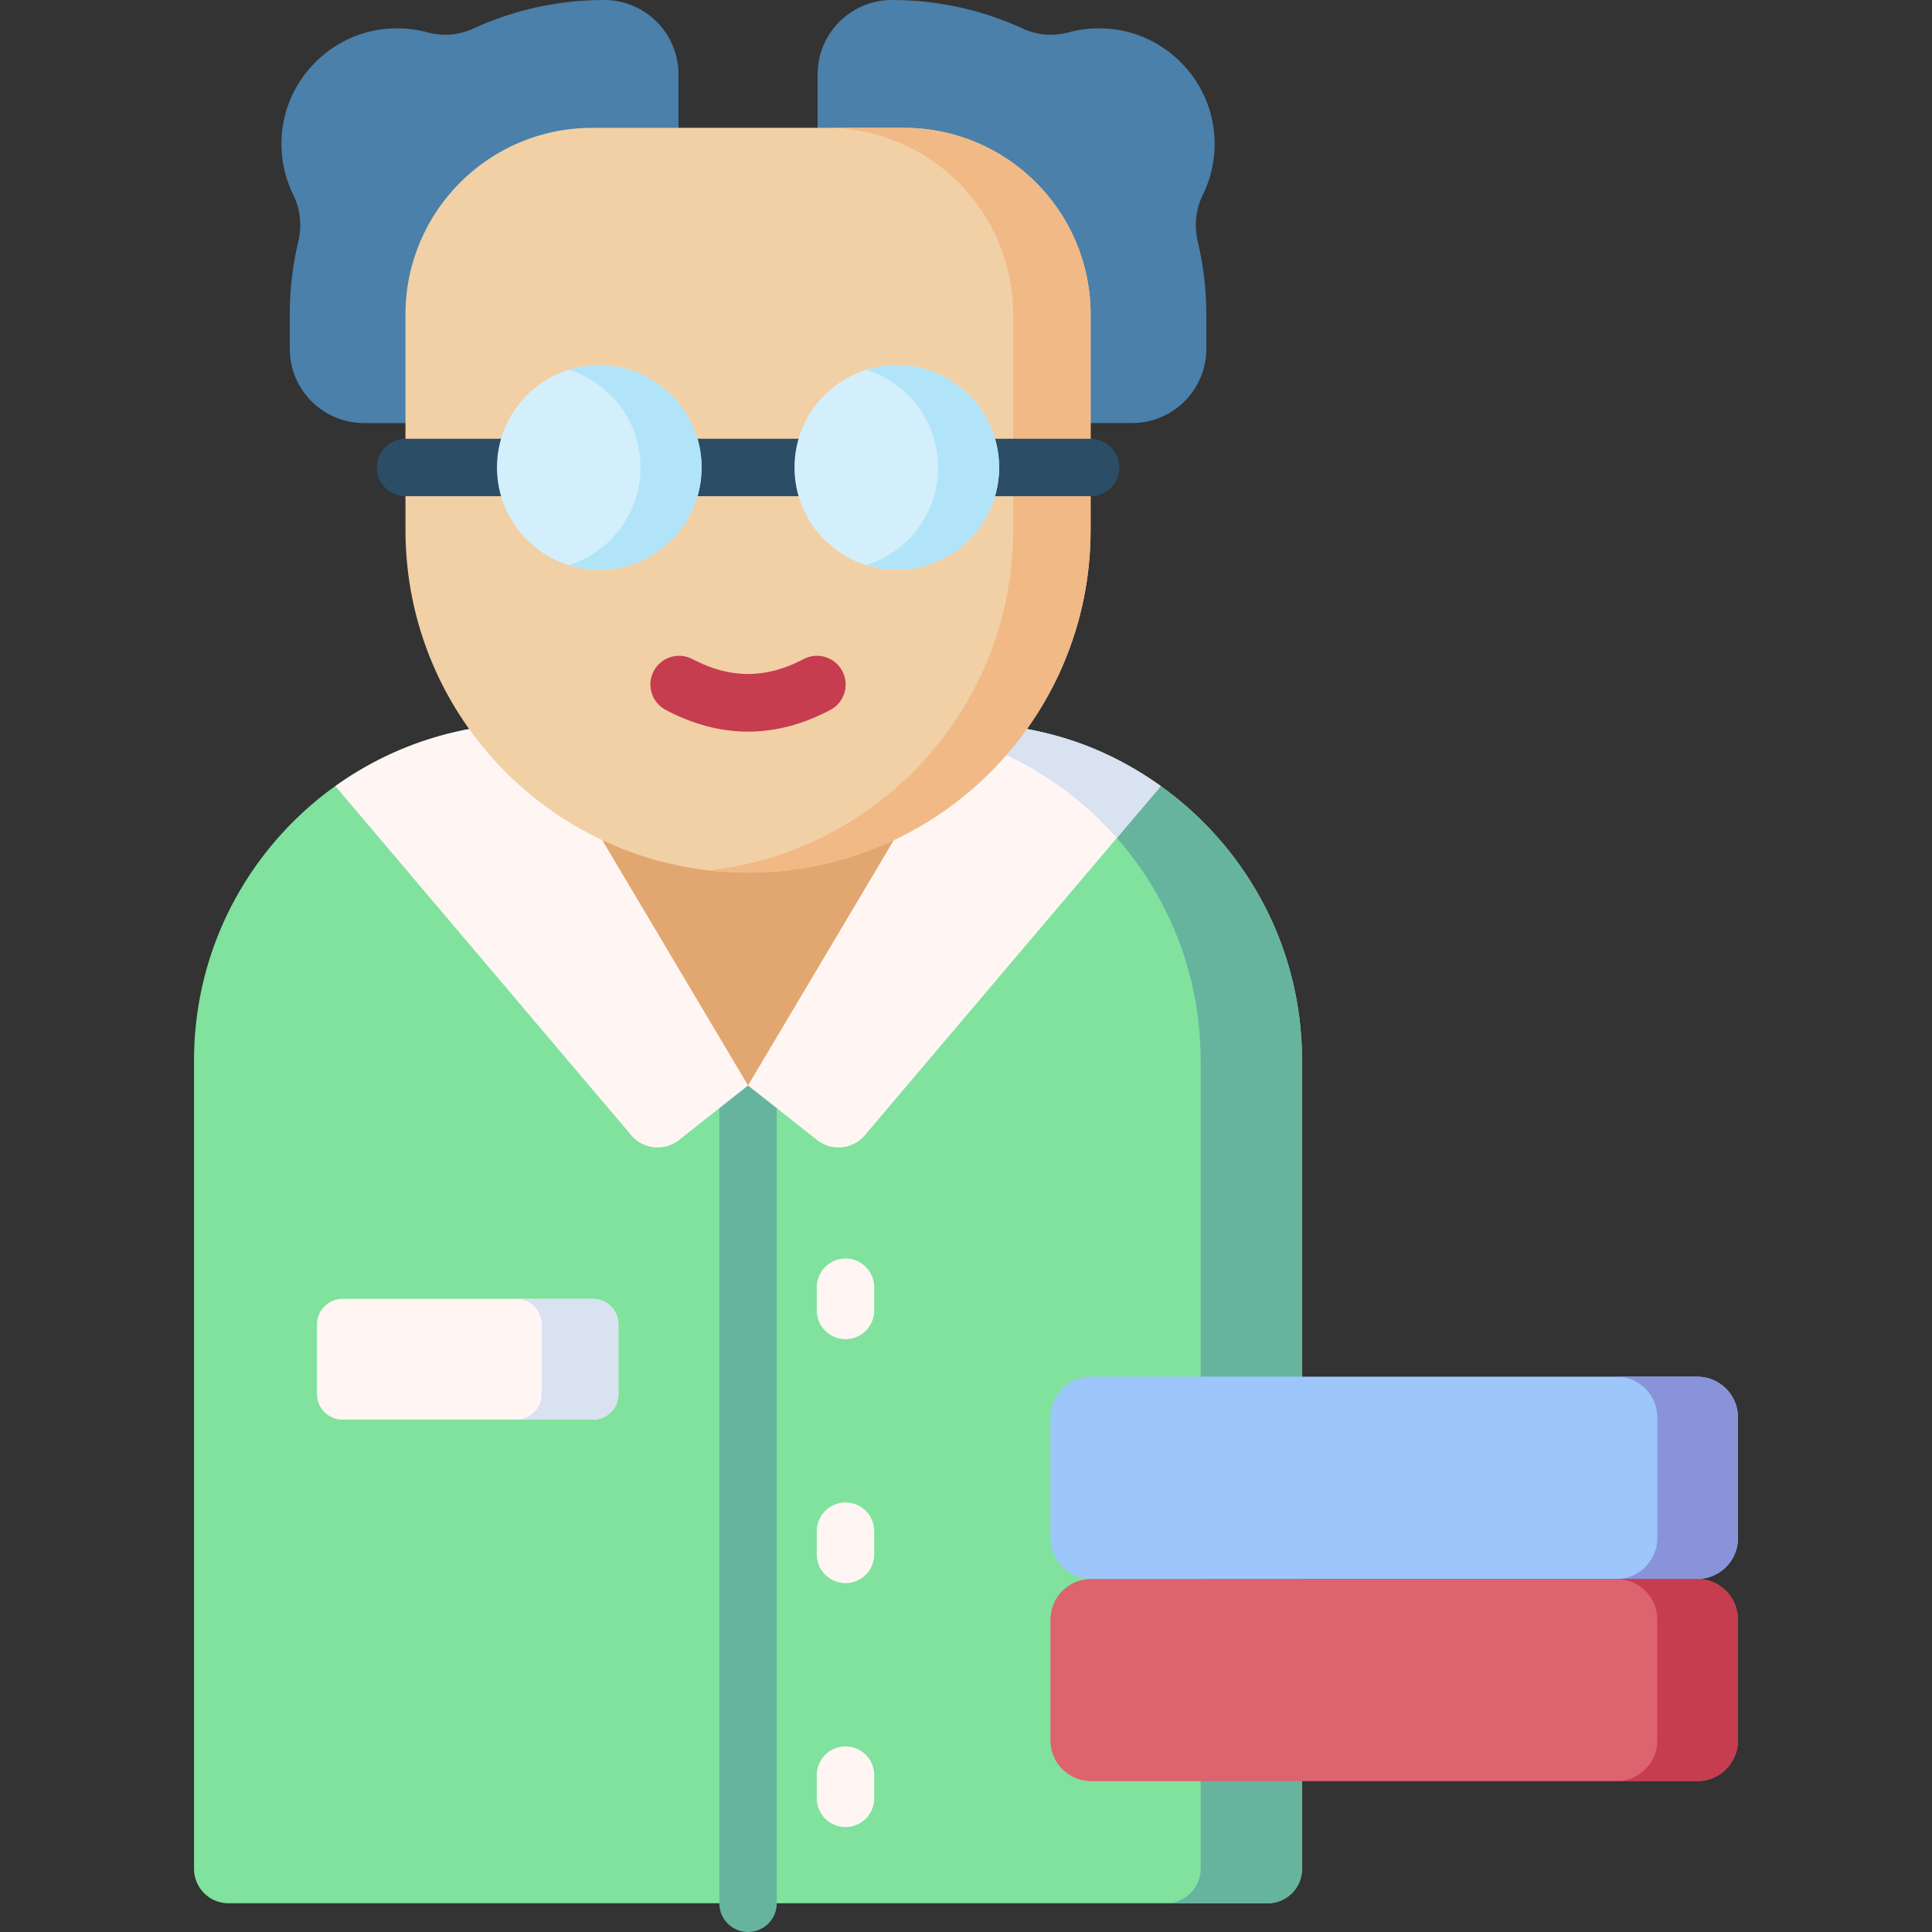 <svg id="Capa_1" enable-background="new 0 0 512 512" height="512" viewBox="0 0 512 512" width="512"
     xmlns="http://www.w3.org/2000/svg">
    <rect x="0" y="0" width="512" height="512" fill="#333333" stroke="none"/>
    <g>
        <path d="m160.111 0c-12.42 0-24.196 2.73-34.782 7.607-3.776 1.74-8.065 2.05-12.077.959-3.566-.969-7.391-1.31-11.351-.891-14.264 1.513-25.739 13.059-27.159 27.333-.597 6.008.547 11.701 2.984 16.644 1.897 3.847 2.311 8.23 1.318 12.403-1.472 6.185-2.26 12.635-2.26 19.271v9.093c0 10.877 8.818 19.695 19.695 19.695h83.326v-92.419c.001-10.877-8.817-19.695-19.694-19.695z"
              fill="#4a80aa"/>
        <path d="m236.366 0c12.42 0 24.196 2.73 34.782 7.607 3.776 1.74 8.065 2.05 12.077.959 3.566-.969 7.391-1.31 11.351-.891 14.264 1.512 25.739 13.058 27.159 27.332.597 6.008-.547 11.701-2.984 16.644-1.897 3.847-2.311 8.23-1.318 12.403 1.472 6.185 2.26 12.635 2.26 19.271v9.093c0 10.877-8.818 19.695-19.695 19.695h-83.326v-92.418c-.001-10.877 8.817-19.695 19.694-19.695z"
              fill="#4a80aa"/>
        <path d="m335.93 504.388h-275.383c-5.041 0-9.128-4.087-9.128-9.128v-214.217c0-49.348 40.005-89.353 89.353-89.353h114.933c49.348 0 89.353 40.005 89.353 89.353v214.217c0 5.042-4.087 9.128-9.128 9.128z"
              fill="#80e29d"/>
        <path d="m255.705 191.69h-26.868c49.348 0 89.353 40.005 89.353 89.353v214.217c0 5.041-4.087 9.128-9.128 9.128h26.868c5.041 0 9.128-4.087 9.128-9.128v-214.217c0-49.348-40.005-89.353-89.353-89.353z"
              fill="#66b49d"/>
        <g>
            <path d="m198.239 512c-4.204 0-7.611-3.407-7.611-7.611v-237.031c0-4.204 3.407-7.611 7.611-7.611s7.611 3.407 7.611 7.611v237.031c0 4.204-3.407 7.611-7.611 7.611z"
                  fill="#66b49d"/>
        </g>
        <path d="m88.869 208.333 78.419 92.523c3.19 3.764 8.789 4.322 12.659 1.262l18.291-14.463-12.701-95.965h-44.765c-19.362 0-37.27 6.179-51.903 16.643z"
              fill="#fff6f4"/>
        <path d="m307.608 208.333-78.419 92.523c-3.19 3.764-8.789 4.322-12.659 1.262l-18.291-14.463 12.701-95.965h44.765c19.361 0 37.269 6.179 51.903 16.643z"
              fill="#fff6f4"/>
        <path d="m228.851 191.69c26.744.004 50.738 11.761 67.111 30.383l11.646-13.74c-28.567-20.429-53.549-16.3-78.757-16.643z"
              fill="#d8e2f1"/>
        <g>
            <g>
                <path d="m224.066 354.901c-4.204 0-7.611-3.407-7.611-7.612v-6.152c0-4.204 3.407-7.611 7.611-7.611s7.611 3.407 7.611 7.611v6.152c.001 4.205-3.407 7.612-7.611 7.612z"
                      fill="#fff6f4"/>
            </g>
            <g>
                <path d="m224.066 419.543c-4.204 0-7.611-3.407-7.611-7.612v-6.152c0-4.204 3.407-7.612 7.611-7.612s7.611 3.407 7.611 7.612v6.152c.001 4.205-3.407 7.612-7.611 7.612z"
                      fill="#fff6f4"/>
            </g>
            <g>
                <path d="m224.066 484.187c-4.204 0-7.611-3.407-7.611-7.612v-6.152c0-4.204 3.407-7.611 7.611-7.611s7.611 3.407 7.611 7.611v6.152c.001 4.204-3.407 7.612-7.611 7.612z"
                      fill="#fff6f4"/>
            </g>
        </g>
        <path d="m198.238 287.656 53.334-89.741h-106.668z" fill="#e2a770"/>
        <path d="m198.238 231.255c-50.138 0-90.783-40.645-90.783-90.783v-57.146c0-27.309 22.138-49.447 49.447-49.447h82.672c27.309 0 49.447 22.138 49.447 49.447v57.146c0 50.138-40.645 90.783-90.783 90.783z"
              fill="#f1d0a5"/>
        <path d="m239.574 33.879h-20.525c27.309 0 49.447 22.138 49.447 49.447v57.146c0 46.666-35.217 85.089-80.52 90.189 3.37.38 6.791.593 10.262.593 50.138 0 90.783-40.645 90.783-90.783v-57.145c0-27.308-22.138-49.447-49.447-49.447z"
              fill="#f1b986"/>
        <g>
            <g>
                <path d="m219.568 131.496h-42.658c-4.204 0-7.611-3.407-7.611-7.611s3.407-7.611 7.611-7.611h42.658c4.204 0 7.611 3.407 7.611 7.611 0 4.203-3.407 7.611-7.611 7.611z"
                      fill="#2b4d66"/>
            </g>
            <g>
                <path d="m141.849 131.496h-34.393c-4.204 0-7.611-3.407-7.611-7.611s3.407-7.611 7.611-7.611h34.393c4.204 0 7.611 3.407 7.611 7.611.001 4.203-3.407 7.611-7.611 7.611z"
                      fill="#2b4d66"/>
            </g>
            <g>
                <path d="m289.022 131.496h-34.393c-4.204 0-7.611-3.407-7.611-7.611s3.407-7.611 7.611-7.611h34.393c4.204 0 7.611 3.407 7.611 7.611 0 4.203-3.407 7.611-7.611 7.611z"
                      fill="#2b4d66"/>
            </g>
        </g>
        <circle cx="158.814" cy="123.884" fill="#d3effb" r="27.114"/>
        <circle cx="237.662" cy="123.884" fill="#d3effb" r="27.114"/>
        <path d="m237.662 96.77c-2.818 0-5.536.431-8.092 1.229 11.022 3.442 19.023 13.729 19.023 25.886s-8 22.444-19.023 25.886c2.556.798 5.273 1.229 8.092 1.229 14.975 0 27.114-12.139 27.114-27.114s-12.139-27.116-27.114-27.116z"
              fill="#b1e4f9"/>
        <path d="m158.814 96.77c-2.818 0-5.536.431-8.092 1.229 11.022 3.442 19.023 13.729 19.023 25.886s-8 22.444-19.023 25.886c2.556.798 5.273 1.229 8.092 1.229 14.975 0 27.114-12.139 27.114-27.114s-12.139-27.116-27.114-27.116z"
              fill="#b1e4f9"/>
        <g>
            <path d="m198.239 193.89c-7.296 0-14.589-1.92-21.834-5.762-3.714-1.97-5.127-6.577-3.158-10.291 1.969-3.713 6.576-5.128 10.291-3.158 9.889 5.247 19.505 5.247 29.4 0 3.713-1.97 8.321-.555 10.29 3.159s.556 8.321-3.159 10.29c-7.241 3.841-14.537 5.762-21.83 5.762z"
                  fill="#c63d4f"/>
        </g>
        <path d="m157.121 376.22h-66.344c-3.738 0-6.768-3.03-6.768-6.768v-18.47c0-3.738 3.03-6.768 6.768-6.768h66.343c3.738 0 6.768 3.03 6.768 6.768v18.47c.001 3.738-3.029 6.768-6.767 6.768z"
              fill="#fff6f4"/>
        <path d="m157.121 344.214h-20.335c3.738 0 6.768 3.03 6.768 6.768v18.47c0 3.738-3.03 6.768-6.768 6.768h20.335c3.738 0 6.768-3.03 6.768-6.768v-18.47c0-3.738-3.03-6.768-6.768-6.768z"
              fill="#d8e2f1"/>
        <path d="m449.778 418.432h-160.596c-5.967 0-10.804-4.837-10.804-10.804v-31.988c0-5.967 4.837-10.804 10.804-10.804h160.596c5.967 0 10.804 4.837 10.804 10.804v31.988c-.001 5.967-4.838 10.804-10.804 10.804z"
              fill="#9dc6fb"/>
        <path d="m449.778 364.837h-21.379c5.967 0 10.804 4.837 10.804 10.803v31.988c0 5.967-4.837 10.803-10.804 10.803h21.379c5.967 0 10.804-4.837 10.804-10.803v-31.988c-.001-5.966-4.838-10.803-10.804-10.803z"
              fill="#8993da"/>
        <path d="m449.778 472.027h-160.596c-5.967 0-10.804-4.837-10.804-10.804v-31.988c0-5.967 4.837-10.804 10.804-10.804h160.596c5.967 0 10.804 4.837 10.804 10.804v31.988c-.001 5.967-4.838 10.804-10.804 10.804z"
              fill="#dd636e"/>
        <path d="m449.778 418.432h-21.379c5.967 0 10.804 4.837 10.804 10.804v31.988c0 5.967-4.837 10.804-10.804 10.804h21.379c5.967 0 10.804-4.837 10.804-10.804v-31.988c-.001-5.967-4.838-10.804-10.804-10.804z"
              fill="#c63d4f"/>
    </g>
</svg>